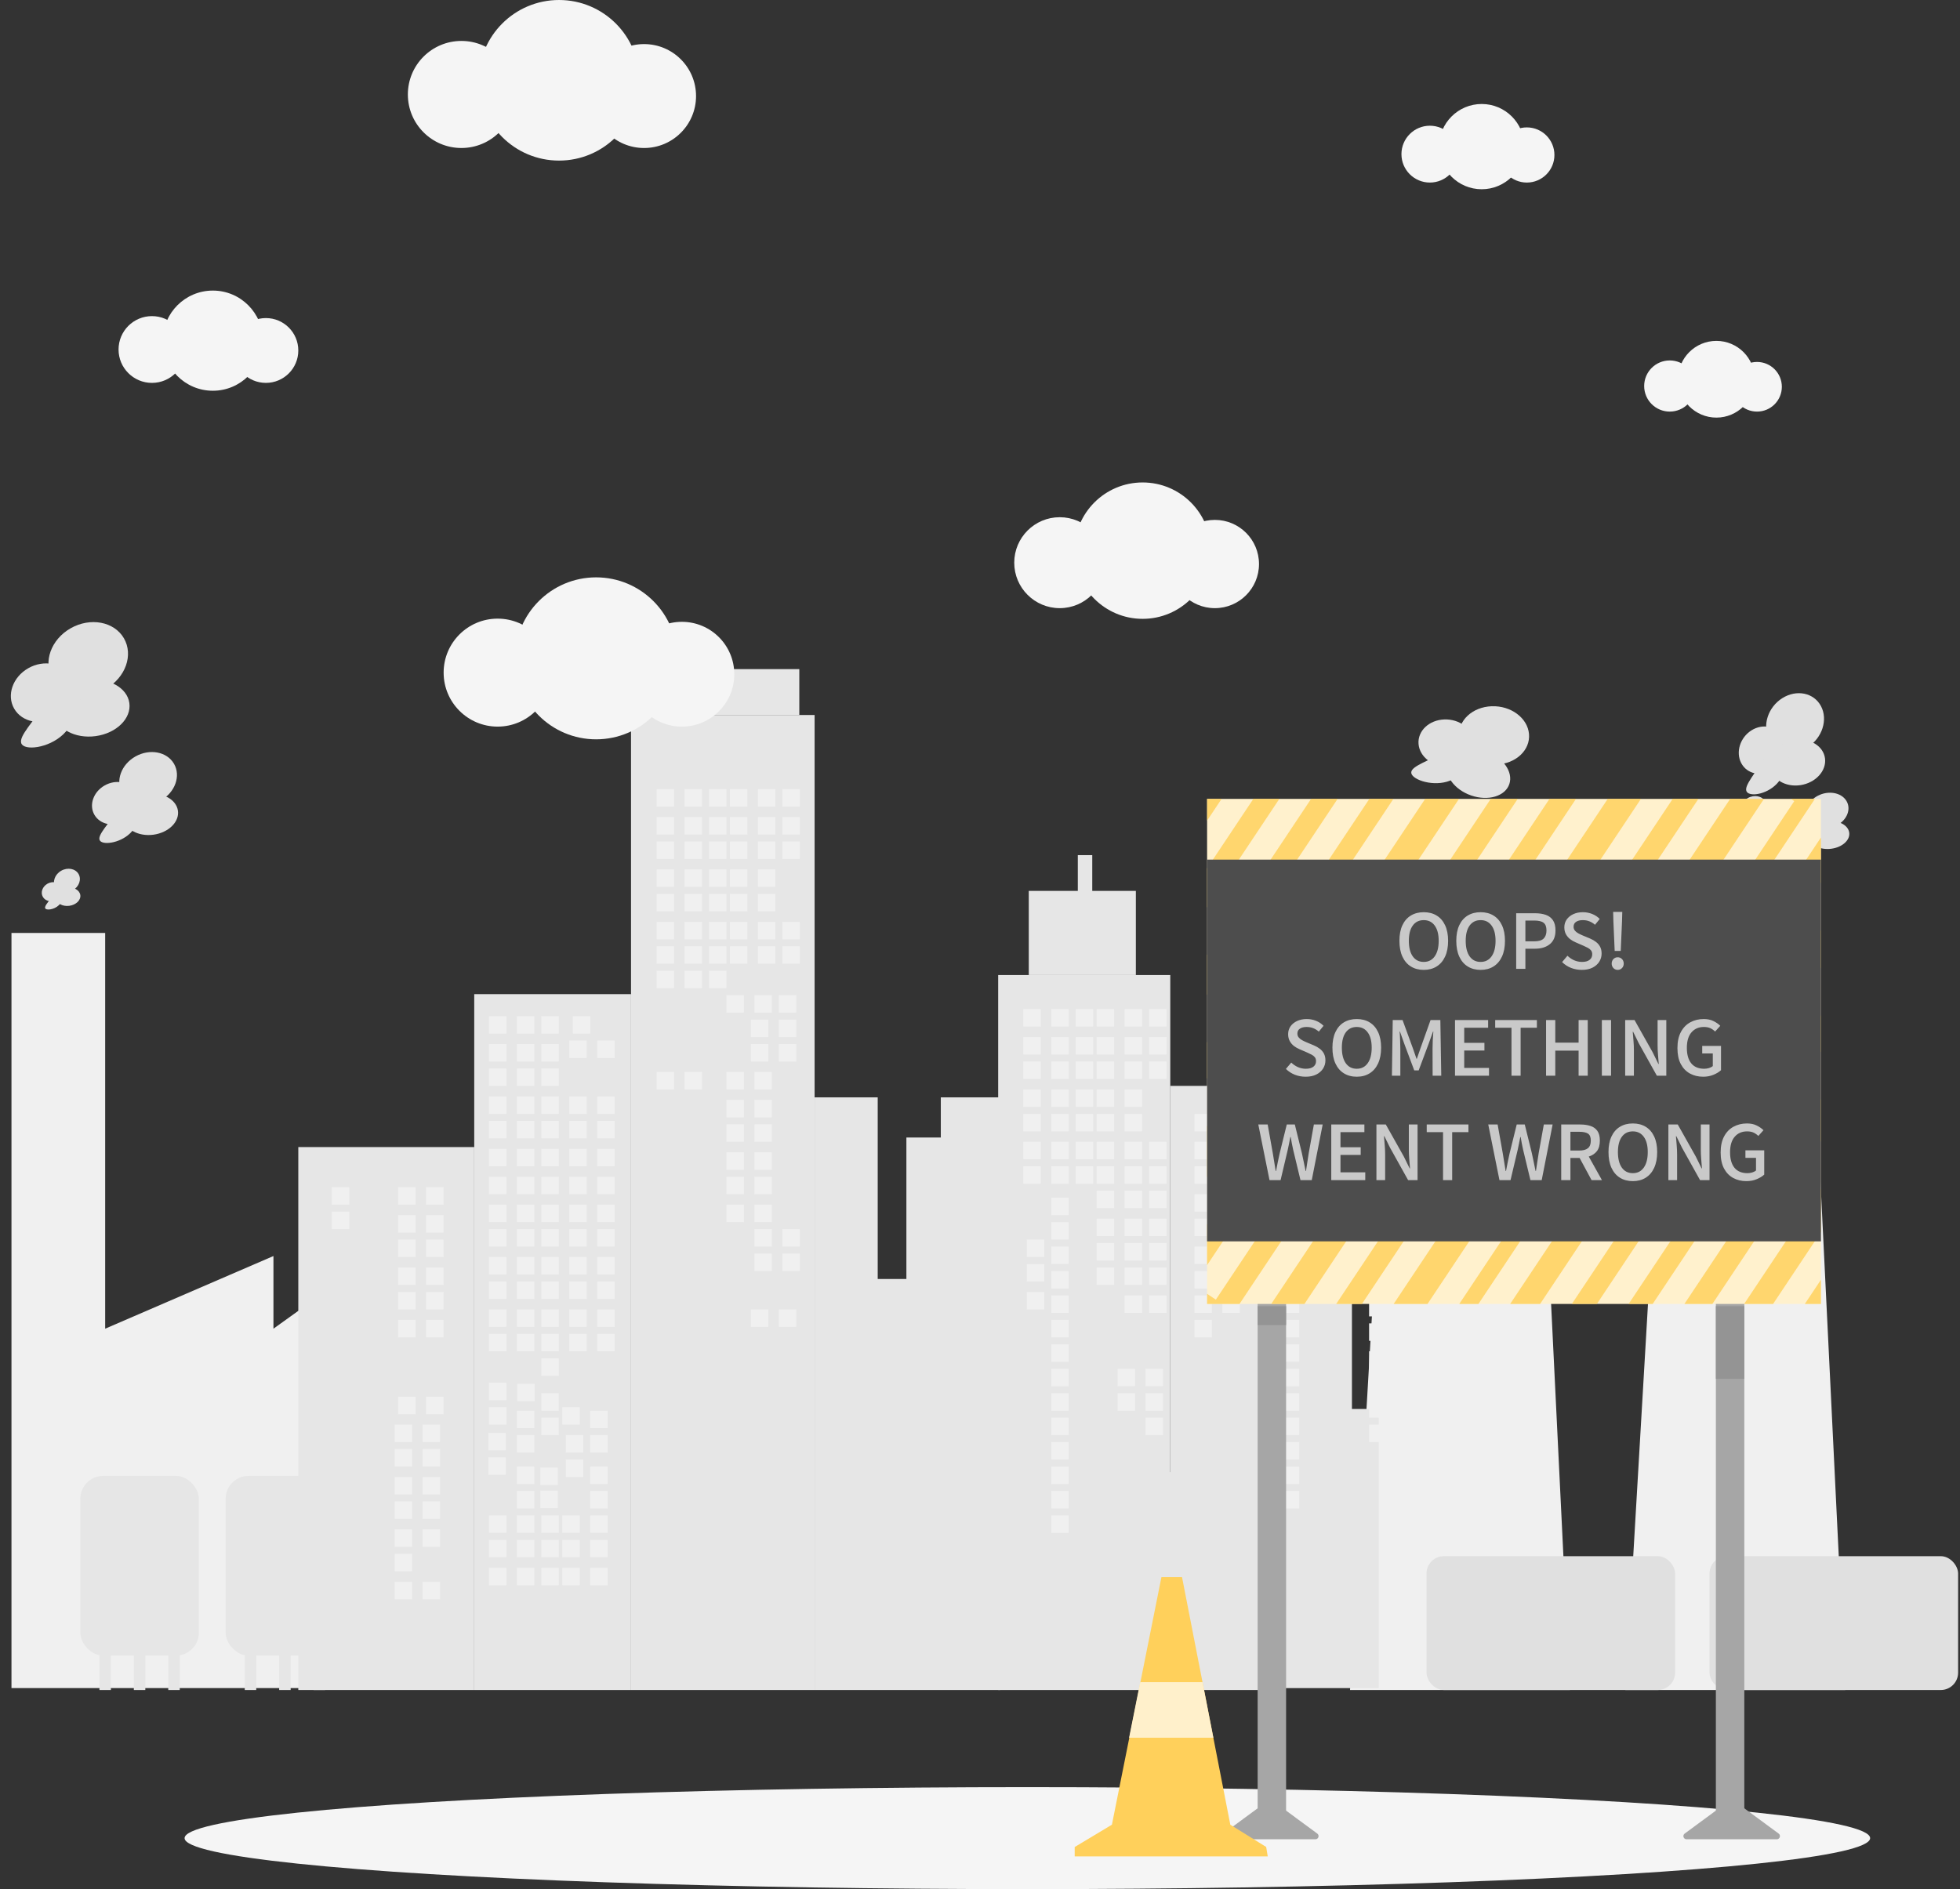 <svg width="807" height="778" viewBox="0 0 807 778" fill="none" xmlns="http://www.w3.org/2000/svg">
<rect x="0" y="0" width="807" height="778" fill="#333333" stroke="none"/>
<rect x="259.816" y="294.461" width="75.584" height="401.537" fill="#E6E6E6"/>
<path d="M759.771 695.998L744.025 373.193H688.124L669.229 695.998H759.771Z" fill="#F0F0F0"/>
<path d="M646.398 695.998L630.652 373.193H574.751L555.855 695.998H646.398Z" fill="#F0F0F0"/>
<path d="M4.724 384.217V695.211H143.293V525.148L112.588 547.194V517.275L43.303 547.194V384.217H4.724Z" fill="#F0F0F0"/>
<rect x="92.903" y="607.816" width="48.814" height="74.009" rx="9.448" fill="#E6E6E6"/>
<rect x="100.777" y="678.678" width="4.724" height="17.321" fill="#E6E6E6"/>
<rect x="114.948" y="678.678" width="4.724" height="17.321" fill="#E6E6E6"/>
<rect x="129.122" y="678.678" width="4.724" height="17.321" fill="#E6E6E6"/>
<rect x="122.821" y="472.398" width="72.434" height="223.601" fill="#E6E6E6"/>
<rect x="195.257" y="409.412" width="64.561" height="286.587" fill="#E6E6E6"/>
<rect x="267.69" y="275.562" width="61.412" height="18.896" fill="#E6E6E6"/>
<path d="M361.383 451.928H335.401V695.999H411.772V451.928H387.365V468.462H373.193V526.724H361.383V451.928Z" fill="#E6E6E6"/>
<rect x="33.063" y="607.816" width="48.814" height="74.009" rx="9.448" fill="#E6E6E6"/>
<rect x="40.938" y="678.678" width="4.724" height="17.321" fill="#E6E6E6"/>
<rect x="55.108" y="678.678" width="4.724" height="17.321" fill="#E6E6E6"/>
<rect x="69.282" y="678.678" width="4.724" height="17.321" fill="#E6E6E6"/>
<rect x="410.985" y="401.539" width="70.859" height="294.461" fill="#E6E6E6"/>
<rect x="423.582" y="366.896" width="44.09" height="34.642" fill="#E6E6E6"/>
<rect x="443.773" y="352.166" width="5.949" height="19.036" fill="#E6E6E6"/>
<rect x="481.845" y="447.203" width="39.366" height="248.796" fill="#E6E6E6"/>
<path d="M445.627 662.931V695.211H567.663V580.261H556.64V521.212H540.894V398.389H524.36V513.339H508.613V558.216H483.419V606.243H456.65V662.931H445.627Z" fill="#E6E6E6"/>
<rect x="587.346" y="640.883" width="102.353" height="55.113" rx="7.138" fill="#E0E0E0"/>
<rect x="703.871" y="640.883" width="102.353" height="55.113" rx="7.138" fill="#E0E0E0"/>
<rect x="681.827" y="357.447" width="67.71" height="17.321" fill="#D9D9D9"/>
<rect x="568.449" y="357.447" width="67.71" height="17.321" fill="#D9D9D9"/>
<path d="M245.438 304.477C263.857 304.477 278.789 289.545 278.789 271.125C278.789 252.706 263.857 237.773 245.438 237.773C227.018 237.773 212.086 252.706 212.086 271.125C212.086 289.545 227.018 304.477 245.438 304.477Z" fill="#F5F5F5"/>
<path d="M204.894 299.242C217.173 299.242 227.128 289.288 227.128 277.008C227.128 264.728 217.173 254.773 204.894 254.773C192.614 254.773 182.659 264.728 182.659 277.008C182.659 289.288 192.614 299.242 204.894 299.242Z" fill="#F5F5F5"/>
<path d="M280.752 299.247C292.671 299.247 302.333 289.585 302.333 277.666C302.333 265.748 292.671 256.086 280.752 256.086C268.834 256.086 259.172 265.748 259.172 277.666C259.172 289.585 268.834 299.247 280.752 299.247Z" fill="#F5F5F5"/>
<path d="M87.636 160.921C99.027 160.921 108.262 151.686 108.262 140.295C108.262 128.904 99.027 119.67 87.636 119.67C76.245 119.67 67.011 128.904 67.011 140.295C67.011 151.686 76.245 160.921 87.636 160.921Z" fill="#F5F5F5"/>
<path d="M62.563 157.686C70.157 157.686 76.313 151.53 76.313 143.936C76.313 136.342 70.157 130.186 62.563 130.186C54.969 130.186 48.812 136.342 48.812 143.936C48.812 151.53 54.969 157.686 62.563 157.686Z" fill="#F5F5F5"/>
<path d="M109.475 157.684C116.845 157.684 122.821 151.709 122.821 144.338C122.821 136.967 116.845 130.992 109.475 130.992C102.104 130.992 96.129 136.967 96.129 144.338C96.129 151.709 102.104 157.684 109.475 157.684Z" fill="#F5F5F5"/>
<path d="M230.177 66.135C248.44 66.135 263.245 51.331 263.245 33.068C263.245 14.805 248.44 0 230.177 0C211.914 0 197.109 14.805 197.109 33.068C197.109 51.331 211.914 66.135 230.177 66.135Z" fill="#F5F5F5"/>
<path d="M189.976 60.95C202.151 60.95 212.021 51.08 212.021 38.904C212.021 26.729 202.151 16.859 189.976 16.859C177.801 16.859 167.931 26.729 167.931 38.904C167.931 51.08 177.801 60.95 189.976 60.95Z" fill="#F5F5F5"/>
<path d="M265.189 60.952C277.006 60.952 286.586 51.372 286.586 39.555C286.586 27.738 277.006 18.158 265.189 18.158C253.372 18.158 243.792 27.738 243.792 39.555C243.792 51.372 253.372 60.952 265.189 60.952Z" fill="#F5F5F5"/>
<path d="M470.466 254.859C485.977 254.859 498.552 242.285 498.552 226.773C498.552 211.262 485.977 198.688 470.466 198.688C454.954 198.688 442.38 211.262 442.38 226.773C442.38 242.285 454.954 254.859 470.466 254.859Z" fill="#F5F5F5"/>
<path d="M436.322 250.454C446.663 250.454 455.045 242.071 455.045 231.73C455.045 221.389 446.663 213.006 436.322 213.006C425.981 213.006 417.598 221.389 417.598 231.73C417.598 242.071 425.981 250.454 436.322 250.454Z" fill="#F5F5F5"/>
<path d="M500.202 250.456C510.238 250.456 518.375 242.319 518.375 232.283C518.375 222.246 510.238 214.109 500.202 214.109C490.165 214.109 482.028 222.246 482.028 232.283C482.028 242.319 490.165 250.456 500.202 250.456Z" fill="#F5F5F5"/>
<path d="M610.067 77.936C619.762 77.936 627.621 70.076 627.621 60.382C627.621 50.687 619.762 42.828 610.067 42.828C600.373 42.828 592.514 50.687 592.514 60.382C592.514 70.076 600.373 77.936 610.067 77.936Z" fill="#F5F5F5"/>
<path d="M588.726 75.182C595.189 75.182 600.428 69.943 600.428 63.48C600.428 57.017 595.189 51.777 588.726 51.777C582.263 51.777 577.023 57.017 577.023 63.48C577.023 69.943 582.263 75.182 588.726 75.182Z" fill="#F5F5F5"/>
<path d="M628.651 75.183C634.924 75.183 640.009 70.098 640.009 63.825C640.009 57.552 634.924 52.467 628.651 52.467C622.378 52.467 617.293 57.552 617.293 63.825C617.293 70.098 622.378 75.183 628.651 75.183Z" fill="#F5F5F5"/>
<path d="M706.699 171.983C715.424 171.983 722.497 164.91 722.497 156.185C722.497 147.46 715.424 140.387 706.699 140.387C697.974 140.387 690.9 147.46 690.9 156.185C690.9 164.91 697.974 171.983 706.699 171.983Z" fill="#F5F5F5"/>
<path d="M687.494 169.506C693.311 169.506 698.026 164.79 698.026 158.974C698.026 153.157 693.311 148.441 687.494 148.441C681.677 148.441 676.962 153.157 676.962 158.974C676.962 164.79 681.677 169.506 687.494 169.506Z" fill="#F5F5F5"/>
<path d="M723.426 169.507C729.071 169.507 733.648 164.931 733.648 159.285C733.648 153.639 729.071 149.062 723.426 149.062C717.78 149.062 713.203 153.639 713.203 159.285C713.203 164.931 717.78 169.507 723.426 169.507Z" fill="#F5F5F5"/>
<ellipse rx="16.894" ry="14.423" transform="matrix(0.869 -0.495 0.503 0.864 36.331 271.208)" fill="#E0E0E0"/>
<ellipse rx="13.393" ry="11.658" transform="matrix(0.869 -0.495 0.503 0.864 17.499 285.264)" fill="#E0E0E0"/>
<ellipse rx="15.629" ry="11.63" transform="matrix(0.991 -0.135 0.138 0.99 37.772 291.642)" fill="#E0E0E0"/>
<path d="M31.366 283.436C34.48 285.566 33.025 292.991 28.116 300.022C23.208 307.052 12.658 309.193 9.544 307.064C6.431 304.934 11.933 299.34 16.841 292.309C21.75 285.279 28.253 281.306 31.366 283.436Z" fill="#E0E0E0"/>
<ellipse rx="12.636" ry="11.354" transform="matrix(0.845 -0.534 0.465 0.885 739.1 297.581)" fill="#E0E0E0"/>
<ellipse rx="10.017" ry="9.178" transform="matrix(0.845 -0.534 0.465 0.885 725.391 308.916)" fill="#E0E0E0"/>
<ellipse rx="11.4" ry="9.362" transform="matrix(0.989 -0.15 0.125 0.992 740.148 314.058)" fill="#E0E0E0"/>
<path d="M735.485 307.443C737.751 309.16 736.692 315.148 733.119 320.817C729.546 326.486 721.866 328.212 719.6 326.495C717.334 324.778 721.339 320.267 724.912 314.598C728.485 308.929 733.218 305.725 735.485 307.443Z" fill="#E0E0E0"/>
<ellipse rx="12.25" ry="10.458" transform="matrix(0.869 -0.495 0.503 0.864 60.986 320.594)" fill="#E0E0E0"/>
<ellipse rx="9.712" ry="8.453" transform="matrix(0.869 -0.495 0.503 0.864 47.328 330.785)" fill="#E0E0E0"/>
<ellipse rx="11.333" ry="8.433" transform="matrix(0.991 -0.135 0.138 0.99 62.029 335.405)" fill="#E0E0E0"/>
<path d="M57.384 329.46C59.642 331.004 58.586 336.389 55.027 341.486C51.468 346.584 43.818 348.137 41.561 346.592C39.303 345.048 43.293 340.992 46.852 335.894C50.411 330.796 55.126 327.915 57.384 329.46Z" fill="#E0E0E0"/>
<ellipse rx="8.865" ry="7.252" transform="matrix(0.886 -0.464 0.535 0.845 752.324 333.848)" fill="#E0E0E0"/>
<ellipse rx="7.028" ry="5.862" transform="matrix(0.886 -0.464 0.535 0.845 742.245 340.751)" fill="#E0E0E0"/>
<ellipse rx="8.352" ry="5.725" transform="matrix(0.992 -0.125 0.15 0.989 753.095 343.884)" fill="#E0E0E0"/>
<path d="M749.666 339.853C751.332 340.899 750.553 344.548 747.926 348.003C745.3 351.457 739.654 352.51 737.988 351.463C736.322 350.417 739.266 347.668 741.893 344.213C744.519 340.758 747.999 338.806 749.666 339.853Z" fill="#E0E0E0"/>
<ellipse rx="14.402" ry="12.032" transform="matrix(0.999 -0.037 0.083 0.997 615.16 302.849)" fill="#E0E0E0"/>
<ellipse rx="11.417" ry="9.725" transform="matrix(0.999 -0.037 0.083 0.997 595.469 305.985)" fill="#E0E0E0"/>
<ellipse rx="13.451" ry="9.601" transform="matrix(0.945 0.326 -0.313 0.95 608.744 318.485)" fill="#E0E0E0"/>
<path d="M606.833 309.965C608.449 312.734 604.593 317.655 598.222 320.957C591.851 324.259 582.931 321.783 581.316 319.014C579.7 316.245 586.001 314.232 592.372 310.93C598.743 307.628 605.218 307.196 606.833 309.965Z" fill="#E0E0E0"/>
<ellipse rx="5.495" ry="4.691" transform="matrix(0.869 -0.495 0.503 0.864 27.563 362.65)" fill="#E0E0E0"/>
<ellipse rx="4.356" ry="3.792" transform="matrix(0.869 -0.495 0.503 0.864 21.438 367.222)" fill="#E0E0E0"/>
<ellipse rx="5.084" ry="3.783" transform="matrix(0.991 -0.135 0.138 0.99 28.03 369.294)" fill="#E0E0E0"/>
<path d="M25.948 366.628C26.961 367.32 26.488 369.736 24.891 372.023C23.294 374.309 19.863 375.006 18.85 374.313C17.837 373.62 19.627 371.801 21.224 369.514C22.82 367.227 24.935 365.935 25.948 366.628Z" fill="#E0E0E0"/>
<ellipse rx="5.495" ry="4.691" transform="matrix(0.869 -0.495 0.503 0.864 721.986 332.73)" fill="#E0E0E0"/>
<ellipse rx="4.356" ry="3.792" transform="matrix(0.869 -0.495 0.503 0.864 715.861 337.303)" fill="#E0E0E0"/>
<ellipse rx="5.084" ry="3.783" transform="matrix(0.991 -0.135 0.138 0.99 722.453 339.375)" fill="#E0E0E0"/>
<path d="M720.371 336.708C721.384 337.4 720.91 339.816 719.314 342.103C717.717 344.389 714.286 345.086 713.273 344.393C712.26 343.7 714.05 341.881 715.647 339.594C717.243 337.307 719.358 336.015 720.371 336.708Z" fill="#E0E0E0"/>
<ellipse rx="6.46" ry="5.397" transform="matrix(0.878 -0.479 0.519 0.855 610.639 335.574)" fill="#E0E0E0"/>
<ellipse rx="5.122" ry="4.362" transform="matrix(0.878 -0.479 0.519 0.855 603.362 340.775)" fill="#E0E0E0"/>
<ellipse rx="6.034" ry="4.307" transform="matrix(0.992 -0.13 0.144 0.99 611.193 343.131)" fill="#E0E0E0"/>
<path d="M608.72 340.098C609.923 340.886 609.361 343.633 607.464 346.234C605.568 348.835 601.492 349.628 600.289 348.84C599.086 348.052 601.212 345.982 603.108 343.381C605.005 340.78 607.517 339.31 608.72 340.098Z" fill="#E0E0E0"/>
<rect x="222.48" y="604.389" width="7.19" height="7.19" fill="#F0F0F0"/>
<rect x="212.824" y="580.957" width="7.19" height="7.19" fill="#F0F0F0"/>
<rect x="243.023" y="580.957" width="7.19" height="7.19" fill="#F0F0F0"/>
<rect x="201.065" y="590.111" width="7.19" height="7.19" fill="#F0F0F0"/>
<rect x="232.957" y="591.023" width="7.19" height="7.19" fill="#F0F0F0"/>
<rect x="201.321" y="569.453" width="7.19" height="7.19" fill="#F0F0F0"/>
<rect x="212.963" y="569.885" width="7.19" height="7.19" fill="#F0F0F0"/>
<rect x="212.824" y="603.965" width="7.19" height="7.19" fill="#F0F0F0"/>
<rect x="243.023" y="603.965" width="7.19" height="7.19" fill="#F0F0F0"/>
<rect x="222.891" y="573.766" width="7.19" height="7.19" fill="#F0F0F0"/>
<rect x="222.48" y="613.906" width="7.19" height="7.19" fill="#F0F0F0"/>
<rect x="212.824" y="591.023" width="7.19" height="7.19" fill="#F0F0F0"/>
<rect x="243.023" y="591.023" width="7.19" height="7.19" fill="#F0F0F0"/>
<rect x="201.065" y="600.178" width="7.19" height="7.19" fill="#F0F0F0"/>
<rect x="232.957" y="601.09" width="7.19" height="7.19" fill="#F0F0F0"/>
<rect x="201.321" y="579.52" width="7.19" height="7.19" fill="#F0F0F0"/>
<rect x="231.52" y="579.52" width="7.19" height="7.19" fill="#F0F0F0"/>
<rect x="212.824" y="614.031" width="7.19" height="7.19" fill="#F0F0F0"/>
<rect x="243.023" y="614.031" width="7.19" height="7.19" fill="#F0F0F0"/>
<rect x="222.891" y="583.832" width="7.19" height="7.19" fill="#F0F0F0"/>
<rect x="491.8" y="458.725" width="7.19" height="7.19" fill="#F0F0F0"/>
<rect x="503.303" y="458.725" width="7.19" height="7.19" fill="#F0F0F0"/>
<rect x="563.699" y="501.865" width="7.19" height="7.19" fill="#F0F0F0"/>
<rect x="575.202" y="501.865" width="7.19" height="7.19" fill="#F0F0F0"/>
<rect x="491.8" y="523.436" width="7.19" height="7.19" fill="#F0F0F0"/>
<rect x="503.303" y="523.436" width="7.19" height="7.19" fill="#F0F0F0"/>
<rect x="563.699" y="566.574" width="7.19" height="7.19" fill="#F0F0F0"/>
<rect x="575.202" y="566.574" width="7.19" height="7.19" fill="#F0F0F0"/>
<rect x="460.163" y="573.766" width="7.19" height="7.19" fill="#F0F0F0"/>
<rect x="471.666" y="573.766" width="7.19" height="7.19" fill="#F0F0F0"/>
<rect x="201.32" y="418.461" width="7.19" height="7.19" fill="#F0F0F0"/>
<rect x="212.823" y="418.461" width="7.19" height="7.19" fill="#F0F0F0"/>
<rect x="222.89" y="418.461" width="7.19" height="7.19" fill="#F0F0F0"/>
<rect x="235.834" y="418.461" width="7.19" height="7.19" fill="#F0F0F0"/>
<rect x="201.32" y="484.611" width="7.19" height="7.19" fill="#F0F0F0"/>
<rect x="212.823" y="484.611" width="7.19" height="7.19" fill="#F0F0F0"/>
<rect x="222.89" y="484.611" width="7.19" height="7.19" fill="#F0F0F0"/>
<rect x="234.396" y="484.611" width="7.19" height="7.19" fill="#F0F0F0"/>
<rect x="245.898" y="484.611" width="7.19" height="7.19" fill="#F0F0F0"/>
<rect x="421.337" y="415.586" width="7.19" height="7.19" fill="#F0F0F0"/>
<rect x="432.84" y="415.586" width="7.19" height="7.19" fill="#F0F0F0"/>
<rect x="442.906" y="415.586" width="7.19" height="7.19" fill="#F0F0F0"/>
<rect x="270.346" y="324.992" width="7.19" height="7.19" fill="#F0F0F0"/>
<rect x="281.849" y="324.992" width="7.19" height="7.19" fill="#F0F0F0"/>
<rect x="291.915" y="324.992" width="7.19" height="7.19" fill="#F0F0F0"/>
<rect x="451.534" y="415.586" width="7.19" height="7.19" fill="#F0F0F0"/>
<rect x="463.037" y="415.586" width="7.19" height="7.19" fill="#F0F0F0"/>
<rect x="473.104" y="415.586" width="7.19" height="7.19" fill="#F0F0F0"/>
<rect x="300.543" y="324.992" width="7.19" height="7.19" fill="#F0F0F0"/>
<rect x="312.046" y="324.992" width="7.19" height="7.19" fill="#F0F0F0"/>
<rect x="322.112" y="324.992" width="7.19" height="7.19" fill="#F0F0F0"/>
<rect x="299.104" y="441.467" width="7.19" height="7.19" fill="#F0F0F0"/>
<rect x="310.607" y="441.467" width="7.19" height="7.19" fill="#F0F0F0"/>
<rect x="310.609" y="506.178" width="7.19" height="7.19" fill="#F0F0F0"/>
<rect x="322.112" y="506.178" width="7.19" height="7.19" fill="#F0F0F0"/>
<rect x="310.609" y="516.244" width="7.19" height="7.19" fill="#F0F0F0"/>
<rect x="322.112" y="516.244" width="7.19" height="7.19" fill="#F0F0F0"/>
<rect x="309.172" y="539.254" width="7.19" height="7.19" fill="#F0F0F0"/>
<rect x="320.675" y="539.254" width="7.19" height="7.19" fill="#F0F0F0"/>
<rect x="201.32" y="429.967" width="7.19" height="7.19" fill="#F0F0F0"/>
<rect x="212.823" y="429.967" width="7.19" height="7.19" fill="#F0F0F0"/>
<rect x="222.89" y="429.967" width="7.19" height="7.19" fill="#F0F0F0"/>
<rect x="234.396" y="428.527" width="7.19" height="7.19" fill="#F0F0F0"/>
<rect x="245.898" y="428.527" width="7.19" height="7.19" fill="#F0F0F0"/>
<rect x="491.8" y="470.229" width="7.19" height="7.19" fill="#F0F0F0"/>
<rect x="503.303" y="470.229" width="7.19" height="7.19" fill="#F0F0F0"/>
<rect x="563.699" y="513.369" width="7.19" height="7.19" fill="#F0F0F0"/>
<rect x="575.202" y="513.369" width="7.19" height="7.19" fill="#F0F0F0"/>
<rect x="491.8" y="533.502" width="7.19" height="7.19" fill="#F0F0F0"/>
<rect x="503.303" y="533.502" width="7.19" height="7.19" fill="#F0F0F0"/>
<rect x="563.699" y="576.641" width="7.19" height="7.19" fill="#F0F0F0"/>
<rect x="575.202" y="576.641" width="7.19" height="7.19" fill="#F0F0F0"/>
<rect x="471.667" y="583.832" width="7.19" height="7.19" fill="#F0F0F0"/>
<rect x="421.337" y="427.09" width="7.19" height="7.19" fill="#F0F0F0"/>
<rect x="432.84" y="427.09" width="7.19" height="7.19" fill="#F0F0F0"/>
<rect x="442.906" y="427.09" width="7.19" height="7.19" fill="#F0F0F0"/>
<rect x="270.346" y="336.494" width="7.19" height="7.19" fill="#F0F0F0"/>
<rect x="281.849" y="336.494" width="7.19" height="7.19" fill="#F0F0F0"/>
<rect x="291.915" y="336.494" width="7.19" height="7.19" fill="#F0F0F0"/>
<rect x="451.534" y="427.09" width="7.19" height="7.19" fill="#F0F0F0"/>
<rect x="463.037" y="427.09" width="7.19" height="7.19" fill="#F0F0F0"/>
<rect x="473.104" y="427.09" width="7.19" height="7.19" fill="#F0F0F0"/>
<rect x="300.543" y="336.494" width="7.19" height="7.19" fill="#F0F0F0"/>
<rect x="312.046" y="336.494" width="7.19" height="7.19" fill="#F0F0F0"/>
<rect x="322.112" y="336.494" width="7.19" height="7.19" fill="#F0F0F0"/>
<rect x="201.32" y="496.111" width="7.19" height="7.19" fill="#F0F0F0"/>
<rect x="212.823" y="496.111" width="7.19" height="7.19" fill="#F0F0F0"/>
<rect x="222.89" y="496.111" width="7.19" height="7.19" fill="#F0F0F0"/>
<rect x="234.396" y="496.111" width="7.19" height="7.19" fill="#F0F0F0"/>
<rect x="245.898" y="496.111" width="7.19" height="7.19" fill="#F0F0F0"/>
<rect x="201.32" y="440.033" width="7.19" height="7.19" fill="#F0F0F0"/>
<rect x="212.823" y="440.033" width="7.19" height="7.19" fill="#F0F0F0"/>
<rect x="222.89" y="440.033" width="7.19" height="7.19" fill="#F0F0F0"/>
<rect x="299.104" y="452.977" width="7.19" height="7.19" fill="#F0F0F0"/>
<rect x="310.607" y="452.977" width="7.19" height="7.19" fill="#F0F0F0"/>
<rect x="491.8" y="480.299" width="7.19" height="7.19" fill="#F0F0F0"/>
<rect x="503.303" y="480.299" width="7.19" height="7.19" fill="#F0F0F0"/>
<rect x="563.699" y="523.436" width="7.19" height="7.19" fill="#F0F0F0"/>
<rect x="575.202" y="523.436" width="7.19" height="7.19" fill="#F0F0F0"/>
<rect x="491.8" y="543.568" width="7.19" height="7.19" fill="#F0F0F0"/>
<rect x="563.699" y="586.707" width="7.19" height="7.19" fill="#F0F0F0"/>
<rect x="421.337" y="437.156" width="7.19" height="7.19" fill="#F0F0F0"/>
<rect x="432.84" y="437.156" width="7.19" height="7.19" fill="#F0F0F0"/>
<rect x="442.906" y="437.156" width="7.19" height="7.19" fill="#F0F0F0"/>
<rect x="270.346" y="346.561" width="7.19" height="7.19" fill="#F0F0F0"/>
<rect x="281.849" y="346.561" width="7.19" height="7.19" fill="#F0F0F0"/>
<rect x="291.915" y="346.561" width="7.19" height="7.19" fill="#F0F0F0"/>
<rect x="451.534" y="437.156" width="7.19" height="7.19" fill="#F0F0F0"/>
<rect x="463.037" y="437.156" width="7.19" height="7.19" fill="#F0F0F0"/>
<rect x="473.104" y="437.156" width="7.19" height="7.19" fill="#F0F0F0"/>
<rect x="300.543" y="346.561" width="7.19" height="7.19" fill="#F0F0F0"/>
<rect x="312.047" y="346.561" width="7.19" height="7.19" fill="#F0F0F0"/>
<rect x="322.113" y="346.561" width="7.19" height="7.19" fill="#F0F0F0"/>
<rect x="201.32" y="451.533" width="7.19" height="7.19" fill="#F0F0F0"/>
<rect x="212.823" y="451.533" width="7.19" height="7.19" fill="#F0F0F0"/>
<rect x="222.89" y="451.533" width="7.19" height="7.19" fill="#F0F0F0"/>
<rect x="234.396" y="451.533" width="7.19" height="7.19" fill="#F0F0F0"/>
<rect x="245.898" y="451.533" width="7.19" height="7.19" fill="#F0F0F0"/>
<rect x="201.32" y="506.178" width="7.19" height="7.19" fill="#F0F0F0"/>
<rect x="212.823" y="506.178" width="7.19" height="7.19" fill="#F0F0F0"/>
<rect x="222.89" y="506.178" width="7.19" height="7.19" fill="#F0F0F0"/>
<rect x="234.396" y="506.178" width="7.19" height="7.19" fill="#F0F0F0"/>
<rect x="245.898" y="506.178" width="7.19" height="7.19" fill="#F0F0F0"/>
<rect x="299.104" y="463.043" width="7.19" height="7.19" fill="#F0F0F0"/>
<rect x="310.607" y="463.043" width="7.19" height="7.19" fill="#F0F0F0"/>
<rect x="491.8" y="491.799" width="7.19" height="7.19" fill="#F0F0F0"/>
<rect x="503.303" y="491.799" width="7.19" height="7.19" fill="#F0F0F0"/>
<rect x="563.699" y="534.941" width="7.19" height="7.19" fill="#F0F0F0"/>
<rect x="575.202" y="534.941" width="7.19" height="7.19" fill="#F0F0F0"/>
<rect x="421.337" y="448.658" width="7.19" height="7.19" fill="#F0F0F0"/>
<rect x="432.84" y="448.658" width="7.19" height="7.19" fill="#F0F0F0"/>
<rect x="442.906" y="448.658" width="7.19" height="7.19" fill="#F0F0F0"/>
<rect x="270.346" y="358.066" width="7.19" height="7.19" fill="#F0F0F0"/>
<rect x="281.849" y="358.066" width="7.19" height="7.19" fill="#F0F0F0"/>
<rect x="291.915" y="358.066" width="7.19" height="7.19" fill="#F0F0F0"/>
<rect x="451.534" y="448.658" width="7.19" height="7.19" fill="#F0F0F0"/>
<rect x="463.038" y="448.658" width="7.19" height="7.19" fill="#F0F0F0"/>
<rect x="300.543" y="358.066" width="7.19" height="7.19" fill="#F0F0F0"/>
<rect x="312.046" y="358.066" width="7.19" height="7.19" fill="#F0F0F0"/>
<rect x="201.32" y="461.602" width="7.19" height="7.19" fill="#F0F0F0"/>
<rect x="212.823" y="461.602" width="7.19" height="7.19" fill="#F0F0F0"/>
<rect x="222.89" y="461.602" width="7.19" height="7.19" fill="#F0F0F0"/>
<rect x="234.396" y="461.602" width="7.19" height="7.19" fill="#F0F0F0"/>
<rect x="245.898" y="461.602" width="7.19" height="7.19" fill="#F0F0F0"/>
<rect x="201.32" y="517.686" width="7.19" height="7.19" fill="#F0F0F0"/>
<rect x="212.823" y="517.686" width="7.19" height="7.19" fill="#F0F0F0"/>
<rect x="222.89" y="517.686" width="7.19" height="7.19" fill="#F0F0F0"/>
<rect x="234.396" y="517.686" width="7.19" height="7.19" fill="#F0F0F0"/>
<rect x="245.898" y="517.686" width="7.19" height="7.19" fill="#F0F0F0"/>
<rect x="201.32" y="624.096" width="7.19" height="7.19" fill="#F0F0F0"/>
<rect x="212.823" y="624.096" width="7.19" height="7.19" fill="#F0F0F0"/>
<rect x="222.89" y="624.096" width="7.19" height="7.19" fill="#F0F0F0"/>
<rect x="231.52" y="624.096" width="7.19" height="7.19" fill="#F0F0F0"/>
<rect x="243.022" y="624.096" width="7.19" height="7.19" fill="#F0F0F0"/>
<rect x="299.104" y="474.545" width="7.19" height="7.19" fill="#F0F0F0"/>
<rect x="310.607" y="474.545" width="7.19" height="7.19" fill="#F0F0F0"/>
<rect x="491.8" y="501.865" width="7.19" height="7.19" fill="#F0F0F0"/>
<rect x="503.303" y="501.865" width="7.19" height="7.19" fill="#F0F0F0"/>
<rect x="563.699" y="545.008" width="7.19" height="7.19" fill="#F0F0F0"/>
<rect x="575.202" y="545.008" width="7.19" height="7.19" fill="#F0F0F0"/>
<rect x="201.32" y="473.105" width="7.19" height="7.19" fill="#F0F0F0"/>
<rect x="212.823" y="473.105" width="7.19" height="7.19" fill="#F0F0F0"/>
<rect x="222.89" y="473.105" width="7.19" height="7.19" fill="#F0F0F0"/>
<rect x="234.396" y="473.105" width="7.19" height="7.19" fill="#F0F0F0"/>
<rect x="245.898" y="473.105" width="7.19" height="7.19" fill="#F0F0F0"/>
<rect x="421.337" y="458.725" width="7.19" height="7.19" fill="#F0F0F0"/>
<rect x="432.84" y="458.725" width="7.19" height="7.19" fill="#F0F0F0"/>
<rect x="442.906" y="458.725" width="7.19" height="7.19" fill="#F0F0F0"/>
<rect x="270.346" y="368.131" width="7.19" height="7.19" fill="#F0F0F0"/>
<rect x="281.849" y="368.131" width="7.19" height="7.19" fill="#F0F0F0"/>
<rect x="291.915" y="368.131" width="7.19" height="7.19" fill="#F0F0F0"/>
<rect x="451.534" y="458.725" width="7.19" height="7.19" fill="#F0F0F0"/>
<rect x="463.037" y="458.725" width="7.19" height="7.19" fill="#F0F0F0"/>
<rect x="300.543" y="368.131" width="7.19" height="7.19" fill="#F0F0F0"/>
<rect x="312.046" y="368.131" width="7.19" height="7.19" fill="#F0F0F0"/>
<rect x="201.32" y="527.752" width="7.19" height="7.19" fill="#F0F0F0"/>
<rect x="212.823" y="527.752" width="7.19" height="7.19" fill="#F0F0F0"/>
<rect x="222.89" y="527.752" width="7.19" height="7.19" fill="#F0F0F0"/>
<rect x="234.396" y="527.752" width="7.19" height="7.19" fill="#F0F0F0"/>
<rect x="245.898" y="527.752" width="7.19" height="7.19" fill="#F0F0F0"/>
<rect x="201.32" y="634.162" width="7.19" height="7.19" fill="#F0F0F0"/>
<rect x="212.823" y="634.162" width="7.19" height="7.19" fill="#F0F0F0"/>
<rect x="222.89" y="634.162" width="7.19" height="7.19" fill="#F0F0F0"/>
<rect x="231.52" y="634.162" width="7.19" height="7.19" fill="#F0F0F0"/>
<rect x="243.022" y="634.162" width="7.19" height="7.19" fill="#F0F0F0"/>
<rect x="299.104" y="484.611" width="7.19" height="7.19" fill="#F0F0F0"/>
<rect x="310.607" y="484.611" width="7.19" height="7.19" fill="#F0F0F0"/>
<rect x="527.749" y="483.172" width="7.19" height="7.19" fill="#F0F0F0"/>
<rect x="527.749" y="543.568" width="7.19" height="7.19" fill="#F0F0F0"/>
<rect x="527.749" y="603.967" width="7.19" height="7.19" fill="#F0F0F0"/>
<rect x="527.749" y="493.238" width="7.19" height="7.19" fill="#F0F0F0"/>
<rect x="527.749" y="553.635" width="7.19" height="7.19" fill="#F0F0F0"/>
<rect x="527.749" y="614.031" width="7.19" height="7.19" fill="#F0F0F0"/>
<rect x="527.749" y="503.305" width="7.19" height="7.19" fill="#F0F0F0"/>
<rect x="527.749" y="563.701" width="7.19" height="7.19" fill="#F0F0F0"/>
<rect x="527.749" y="513.371" width="7.19" height="7.19" fill="#F0F0F0"/>
<rect x="527.749" y="573.768" width="7.19" height="7.19" fill="#F0F0F0"/>
<rect x="527.749" y="523.436" width="7.19" height="7.19" fill="#F0F0F0"/>
<rect x="527.749" y="583.834" width="7.19" height="7.19" fill="#F0F0F0"/>
<rect x="527.749" y="533.502" width="7.19" height="7.19" fill="#F0F0F0"/>
<rect x="527.749" y="593.9" width="7.19" height="7.19" fill="#F0F0F0"/>
<rect x="432.842" y="493.238" width="7.19" height="7.19" fill="#F0F0F0"/>
<rect x="432.842" y="553.639" width="7.19" height="7.19" fill="#F0F0F0"/>
<rect x="432.842" y="614.033" width="7.19" height="7.19" fill="#F0F0F0"/>
<rect x="432.842" y="503.305" width="7.19" height="7.19" fill="#F0F0F0"/>
<rect x="432.842" y="563.701" width="7.19" height="7.19" fill="#F0F0F0"/>
<rect x="432.842" y="624.098" width="7.19" height="7.19" fill="#F0F0F0"/>
<rect x="432.842" y="513.371" width="7.19" height="7.19" fill="#F0F0F0"/>
<rect x="432.842" y="573.768" width="7.19" height="7.19" fill="#F0F0F0"/>
<rect x="432.842" y="523.438" width="7.19" height="7.19" fill="#F0F0F0"/>
<rect x="432.842" y="583.834" width="7.19" height="7.19" fill="#F0F0F0"/>
<rect x="432.842" y="533.502" width="7.19" height="7.19" fill="#F0F0F0"/>
<rect x="432.842" y="593.9" width="7.19" height="7.19" fill="#F0F0F0"/>
<rect x="432.842" y="543.568" width="7.19" height="7.19" fill="#F0F0F0"/>
<rect x="432.842" y="603.967" width="7.19" height="7.19" fill="#F0F0F0"/>
<rect x="491.8" y="513.369" width="7.19" height="7.19" fill="#F0F0F0"/>
<rect x="503.303" y="513.369" width="7.19" height="7.19" fill="#F0F0F0"/>
<rect x="563.699" y="556.508" width="7.19" height="7.19" fill="#F0F0F0"/>
<rect x="575.202" y="556.508" width="7.19" height="7.19" fill="#F0F0F0"/>
<rect x="460.163" y="563.703" width="7.19" height="7.19" fill="#F0F0F0"/>
<rect x="471.666" y="563.703" width="7.19" height="7.19" fill="#F0F0F0"/>
<rect x="421.337" y="470.229" width="7.19" height="7.19" fill="#F0F0F0"/>
<rect x="432.84" y="470.229" width="7.19" height="7.19" fill="#F0F0F0"/>
<rect x="442.906" y="470.229" width="7.19" height="7.19" fill="#F0F0F0"/>
<rect x="270.346" y="379.637" width="7.19" height="7.19" fill="#F0F0F0"/>
<rect x="281.849" y="379.637" width="7.19" height="7.19" fill="#F0F0F0"/>
<rect x="291.915" y="379.637" width="7.19" height="7.19" fill="#F0F0F0"/>
<rect x="421.337" y="480.299" width="7.19" height="7.19" fill="#F0F0F0"/>
<rect x="432.84" y="480.299" width="7.19" height="7.19" fill="#F0F0F0"/>
<rect x="442.906" y="480.299" width="7.19" height="7.19" fill="#F0F0F0"/>
<rect x="270.346" y="389.701" width="7.19" height="7.19" fill="#F0F0F0"/>
<rect x="281.849" y="389.701" width="7.19" height="7.19" fill="#F0F0F0"/>
<rect x="291.915" y="389.701" width="7.19" height="7.19" fill="#F0F0F0"/>
<rect x="270.346" y="399.766" width="7.19" height="7.19" fill="#F0F0F0"/>
<rect x="281.849" y="399.766" width="7.19" height="7.19" fill="#F0F0F0"/>
<rect x="291.915" y="399.766" width="7.19" height="7.19" fill="#F0F0F0"/>
<rect x="299.104" y="409.832" width="7.19" height="7.19" fill="#F0F0F0"/>
<rect x="310.607" y="409.832" width="7.19" height="7.19" fill="#F0F0F0"/>
<rect x="320.674" y="409.832" width="7.19" height="7.19" fill="#F0F0F0"/>
<rect x="270.346" y="441.467" width="7.19" height="7.19" fill="#F0F0F0"/>
<rect x="281.849" y="441.467" width="7.19" height="7.19" fill="#F0F0F0"/>
<rect x="309.172" y="419.898" width="7.19" height="7.19" fill="#F0F0F0"/>
<rect x="320.675" y="419.898" width="7.19" height="7.19" fill="#F0F0F0"/>
<rect x="309.172" y="429.967" width="7.19" height="7.19" fill="#F0F0F0"/>
<rect x="320.675" y="429.967" width="7.19" height="7.19" fill="#F0F0F0"/>
<rect x="451.534" y="470.229" width="7.19" height="7.19" fill="#F0F0F0"/>
<rect x="463.037" y="470.229" width="7.19" height="7.19" fill="#F0F0F0"/>
<rect x="473.104" y="470.229" width="7.19" height="7.19" fill="#F0F0F0"/>
<rect x="300.543" y="379.637" width="7.19" height="7.19" fill="#F0F0F0"/>
<rect x="312.046" y="379.637" width="7.19" height="7.19" fill="#F0F0F0"/>
<rect x="322.112" y="379.637" width="7.19" height="7.19" fill="#F0F0F0"/>
<rect x="451.534" y="480.299" width="7.19" height="7.19" fill="#F0F0F0"/>
<rect x="463.037" y="480.299" width="7.19" height="7.19" fill="#F0F0F0"/>
<rect x="473.104" y="480.299" width="7.19" height="7.19" fill="#F0F0F0"/>
<rect x="451.534" y="490.365" width="7.19" height="7.19" fill="#F0F0F0"/>
<rect x="463.037" y="490.365" width="7.19" height="7.19" fill="#F0F0F0"/>
<rect x="473.104" y="490.365" width="7.19" height="7.19" fill="#F0F0F0"/>
<rect x="451.534" y="501.865" width="7.19" height="7.19" fill="#F0F0F0"/>
<rect x="463.038" y="501.865" width="7.19" height="7.19" fill="#F0F0F0"/>
<rect x="473.104" y="501.865" width="7.19" height="7.19" fill="#F0F0F0"/>
<rect x="451.534" y="511.932" width="7.19" height="7.19" fill="#F0F0F0"/>
<rect x="463.038" y="511.932" width="7.19" height="7.19" fill="#F0F0F0"/>
<rect x="473.104" y="511.932" width="7.19" height="7.19" fill="#F0F0F0"/>
<rect x="451.534" y="521.998" width="7.19" height="7.19" fill="#F0F0F0"/>
<rect x="463.038" y="521.998" width="7.19" height="7.19" fill="#F0F0F0"/>
<rect x="473.104" y="521.998" width="7.19" height="7.19" fill="#F0F0F0"/>
<rect x="422.775" y="539.254" width="7.19" height="7.19" transform="rotate(-90 422.775 539.254)" fill="#F0F0F0"/>
<rect x="422.775" y="527.748" width="7.19" height="7.19" transform="rotate(-90 422.775 527.748)" fill="#F0F0F0"/>
<rect x="422.775" y="517.682" width="7.19" height="7.19" transform="rotate(-90 422.775 517.682)" fill="#F0F0F0"/>
<rect x="463.039" y="533.502" width="7.19" height="7.19" fill="#F0F0F0"/>
<rect x="473.105" y="533.502" width="7.19" height="7.19" fill="#F0F0F0"/>
<rect x="300.543" y="389.701" width="7.19" height="7.19" fill="#F0F0F0"/>
<rect x="312.046" y="389.701" width="7.19" height="7.19" fill="#F0F0F0"/>
<rect x="322.112" y="389.701" width="7.19" height="7.19" fill="#F0F0F0"/>
<rect x="201.32" y="539.254" width="7.19" height="7.19" fill="#F0F0F0"/>
<rect x="212.823" y="539.254" width="7.19" height="7.19" fill="#F0F0F0"/>
<rect x="222.89" y="539.254" width="7.19" height="7.19" fill="#F0F0F0"/>
<rect x="234.396" y="539.254" width="7.19" height="7.19" fill="#F0F0F0"/>
<rect x="245.898" y="539.254" width="7.19" height="7.19" fill="#F0F0F0"/>
<rect x="201.32" y="645.668" width="7.19" height="7.19" fill="#F0F0F0"/>
<rect x="212.823" y="645.668" width="7.19" height="7.19" fill="#F0F0F0"/>
<rect x="222.89" y="645.668" width="7.19" height="7.19" fill="#F0F0F0"/>
<rect x="231.52" y="645.668" width="7.19" height="7.19" fill="#F0F0F0"/>
<rect x="243.022" y="645.668" width="7.19" height="7.19" fill="#F0F0F0"/>
<rect x="201.32" y="549.32" width="7.19" height="7.19" fill="#F0F0F0"/>
<rect x="212.823" y="549.32" width="7.19" height="7.19" fill="#F0F0F0"/>
<rect x="222.89" y="549.32" width="7.19" height="7.19" fill="#F0F0F0"/>
<rect x="222.89" y="559.387" width="7.19" height="7.19" fill="#F0F0F0"/>
<rect x="234.396" y="549.32" width="7.19" height="7.19" fill="#F0F0F0"/>
<rect x="245.898" y="549.32" width="7.19" height="7.19" fill="#F0F0F0"/>
<rect x="299.104" y="496.111" width="7.19" height="7.19" fill="#F0F0F0"/>
<rect x="310.607" y="496.111" width="7.19" height="7.19" fill="#F0F0F0"/>
<rect x="136.61" y="488.924" width="7.19" height="7.19" fill="#F0F0F0"/>
<rect x="136.61" y="498.99" width="7.19" height="7.19" fill="#F0F0F0"/>
<rect x="163.933" y="488.924" width="7.19" height="7.19" fill="#F0F0F0"/>
<rect x="175.436" y="488.924" width="7.19" height="7.19" fill="#F0F0F0"/>
<rect x="162.495" y="596.773" width="7.19" height="7.19" fill="#F0F0F0"/>
<rect x="173.998" y="596.773" width="7.19" height="7.19" fill="#F0F0F0"/>
<rect x="163.933" y="500.43" width="7.19" height="7.19" fill="#F0F0F0"/>
<rect x="175.436" y="500.43" width="7.19" height="7.19" fill="#F0F0F0"/>
<rect x="162.495" y="608.279" width="7.19" height="7.19" fill="#F0F0F0"/>
<rect x="173.998" y="608.279" width="7.19" height="7.19" fill="#F0F0F0"/>
<rect x="163.933" y="510.496" width="7.19" height="7.19" fill="#F0F0F0"/>
<rect x="175.436" y="510.496" width="7.19" height="7.19" fill="#F0F0F0"/>
<rect x="162.495" y="618.346" width="7.19" height="7.19" fill="#F0F0F0"/>
<rect x="173.998" y="618.346" width="7.19" height="7.19" fill="#F0F0F0"/>
<rect x="163.933" y="521.998" width="7.19" height="7.19" fill="#F0F0F0"/>
<rect x="175.437" y="521.998" width="7.19" height="7.19" fill="#F0F0F0"/>
<rect x="162.496" y="629.852" width="7.19" height="7.19" fill="#F0F0F0"/>
<rect x="173.999" y="629.852" width="7.19" height="7.19" fill="#F0F0F0"/>
<rect x="163.933" y="532.064" width="7.19" height="7.19" fill="#F0F0F0"/>
<rect x="175.436" y="532.064" width="7.19" height="7.19" fill="#F0F0F0"/>
<rect x="162.495" y="639.914" width="7.19" height="7.19" fill="#F0F0F0"/>
<rect x="163.933" y="543.57" width="7.19" height="7.19" fill="#F0F0F0"/>
<rect x="175.436" y="543.57" width="7.19" height="7.19" fill="#F0F0F0"/>
<rect x="162.495" y="651.42" width="7.19" height="7.19" fill="#F0F0F0"/>
<rect x="173.998" y="651.42" width="7.19" height="7.19" fill="#F0F0F0"/>
<rect x="163.933" y="575.207" width="7.19" height="7.19" fill="#F0F0F0"/>
<rect x="175.438" y="575.207" width="7.19" height="7.19" fill="#F0F0F0"/>
<rect x="162.495" y="586.707" width="7.19" height="7.19" fill="#F0F0F0"/>
<rect x="173.998" y="586.707" width="7.19" height="7.19" fill="#F0F0F0"/>
<ellipse cx="423" cy="757" rx="347" ry="21" fill="#F5F5F5"/>
<rect x="517.817" y="534" width="11.71" height="212.085" fill="#A6A6A6"/>
<rect x="706.482" y="536.604" width="11.71" height="212.085" fill="#A6A6A6"/>
<path d="M712.217 741.451C712.676 741.113 713.301 741.113 713.76 741.451L732.334 755.123C733.346 755.868 732.819 757.472 731.562 757.472H694.415C693.158 757.472 692.631 755.868 693.643 755.123L712.217 741.451Z" fill="#A6A6A6"/>
<path d="M522.251 741.451C522.71 741.113 523.335 741.113 523.794 741.451L542.368 755.123C543.38 755.868 542.853 757.472 541.597 757.472H504.449C503.192 757.472 502.666 755.868 503.677 755.123L522.251 741.451Z" fill="#A6A6A6"/>
<rect x="706.483" y="537.902" width="11.71" height="29.926" fill="#949494"/>
<rect x="517.817" y="537.902" width="11.71" height="7.807" fill="#949494"/>
<rect x="497" y="329.002" width="252.744" height="208" fill="#FFF1CD"/>
<path fill-rule="evenodd" clip-rule="evenodd" d="M749.745 383.029V398.494L657.488 537H647.187L749.745 383.029ZM680.46 537H670.565L749.745 418.127V432.983L680.46 537ZM693.538 537H705.046L749.745 469.893V452.616L693.538 537ZM730.036 537H718.123L749.745 489.526V507.41L730.036 537ZM743.113 537H749.745V527.043L743.113 537ZM749.745 363.397V344.907L621.794 537H634.11L749.745 363.397ZM737.37 329H747.263L608.717 537H600.833L738.762 329.927L737.37 329ZM726.303 329H712.37L573.823 537H587.756L726.303 329ZM688.709 329H699.292L560.745 537H550.162L688.709 329ZM675.632 329H661.964L523.417 537H537.085L675.632 329ZM637.977 329H648.887L510.34 537H497.001V532.832L500.606 535.234L637.977 329ZM624.899 329H613.799L497.001 504.349V521.013L624.899 329ZM586.796 329H600.722L497.001 484.716V463.809L586.796 329ZM573.719 329H563.818L497.001 429.313V444.176L573.719 329ZM539.827 329H550.741L497.001 409.68V393.295L539.827 329ZM502.971 329H497.001V337.963L502.971 329ZM497.001 357.596V373.662L526.75 329H516.049L497.001 357.596Z" fill="#FFD05B" fill-opacity="0.83"/>
<rect x="497" y="354.02" width="252.744" height="157.209" fill="#4D4D4D"/>
<path d="M586.206 399.427C584.178 399.427 582.412 398.96 580.908 398.026C579.404 397.092 578.242 395.736 577.421 393.958C576.601 392.17 576.191 390.005 576.191 387.464C576.191 384.924 576.601 382.782 577.421 381.039C578.242 379.284 579.404 377.951 580.908 377.04C582.412 376.128 584.178 375.672 586.206 375.672C588.245 375.672 590.011 376.128 591.503 377.04C593.007 377.951 594.169 379.284 594.99 381.039C595.821 382.793 596.237 384.935 596.237 387.464C596.237 390.005 595.821 392.17 594.99 393.958C594.169 395.736 593.007 397.092 591.503 398.026C590.011 398.96 588.245 399.427 586.206 399.427ZM586.206 396.146C588.131 396.146 589.635 395.383 590.717 393.856C591.811 392.329 592.358 390.199 592.358 387.464C592.358 384.753 591.811 382.656 590.717 381.175C589.635 379.683 588.131 378.937 586.206 378.937C584.269 378.937 582.759 379.683 581.677 381.175C580.606 382.656 580.07 384.753 580.07 387.464C580.07 390.199 580.606 392.329 581.677 393.856C582.759 395.383 584.269 396.146 586.206 396.146ZM609.619 399.427C607.591 399.427 605.825 398.96 604.321 398.026C602.817 397.092 601.655 395.736 600.834 393.958C600.014 392.17 599.604 390.005 599.604 387.464C599.604 384.924 600.014 382.782 600.834 381.039C601.655 379.284 602.817 377.951 604.321 377.04C605.825 376.128 607.591 375.672 609.619 375.672C611.658 375.672 613.424 376.128 614.917 377.04C616.42 377.951 617.583 379.284 618.403 381.039C619.235 382.793 619.65 384.935 619.65 387.464C619.65 390.005 619.235 392.17 618.403 393.958C617.583 395.736 616.42 397.092 614.917 398.026C613.424 398.96 611.658 399.427 609.619 399.427ZM609.619 396.146C611.544 396.146 613.048 395.383 614.13 393.856C615.224 392.329 615.771 390.199 615.771 387.464C615.771 384.753 615.224 382.656 614.13 381.175C613.048 379.683 611.544 378.937 609.619 378.937C607.682 378.937 606.172 379.683 605.09 381.175C604.019 382.656 603.483 384.753 603.483 387.464C603.483 390.199 604.019 392.329 605.09 393.856C606.172 395.383 607.682 396.146 609.619 396.146ZM624.265 399V376.1H631.972C633.727 376.1 635.236 376.327 636.501 376.783C637.766 377.239 638.74 377.985 639.423 379.022C640.107 380.047 640.449 381.437 640.449 383.192C640.449 385.698 639.674 387.578 638.125 388.832C636.586 390.085 634.547 390.711 632.006 390.711H628.059V399H624.265ZM628.059 387.669H631.647C633.493 387.669 634.803 387.288 635.578 386.524C636.353 385.75 636.74 384.639 636.74 383.192C636.74 381.699 636.347 380.646 635.561 380.03C634.775 379.415 633.482 379.107 631.682 379.107H628.059V387.669ZM651.301 399.427C649.717 399.427 648.23 399.154 646.84 398.607C645.462 398.06 644.237 397.263 643.166 396.214L645.371 393.6C646.191 394.397 647.114 395.024 648.139 395.479C649.176 395.924 650.253 396.146 651.369 396.146C652.748 396.146 653.79 395.861 654.497 395.292C655.214 394.722 655.573 393.964 655.573 393.019C655.573 392.346 655.408 391.805 655.078 391.395C654.747 390.985 654.303 390.632 653.745 390.335C653.186 390.039 652.554 389.737 651.848 389.43L648.703 388.062C647.963 387.755 647.233 387.333 646.516 386.798C645.809 386.262 645.228 385.59 644.772 384.781C644.317 383.972 644.089 383.01 644.089 381.893C644.089 380.685 644.414 379.614 645.063 378.68C645.724 377.746 646.63 377.011 647.78 376.476C648.931 375.94 650.241 375.672 651.711 375.672C653.067 375.672 654.343 375.912 655.539 376.39C656.747 376.869 657.789 377.558 658.667 378.458L656.718 380.851C656 380.224 655.231 379.751 654.411 379.432C653.602 379.102 652.691 378.937 651.677 378.937C650.537 378.937 649.62 379.17 648.925 379.637C648.242 380.093 647.9 380.765 647.9 381.654C647.9 382.28 648.076 382.81 648.43 383.243C648.783 383.676 649.239 384.046 649.797 384.354C650.355 384.662 650.942 384.946 651.557 385.208L654.702 386.524C655.602 386.9 656.405 387.362 657.111 387.909C657.829 388.444 658.393 389.099 658.803 389.874C659.225 390.649 659.436 391.594 659.436 392.711C659.436 393.941 659.111 395.064 658.461 396.078C657.823 397.092 656.895 397.906 655.676 398.521C654.468 399.125 653.01 399.427 651.301 399.427ZM664.819 391.617L664.289 379.364L664.187 375.553H667.946L667.844 379.364L667.314 391.617H664.819ZM666.066 399.427C665.371 399.427 664.785 399.182 664.306 398.692C663.828 398.191 663.588 397.576 663.588 396.847C663.588 396.083 663.828 395.457 664.306 394.967C664.785 394.477 665.371 394.232 666.066 394.232C666.761 394.232 667.348 394.477 667.827 394.967C668.305 395.457 668.544 396.083 668.544 396.847C668.544 397.576 668.305 398.191 667.827 398.692C667.348 399.182 666.761 399.427 666.066 399.427ZM537.585 443.427C536.001 443.427 534.514 443.154 533.125 442.607C531.746 442.06 530.521 441.263 529.45 440.214L531.655 437.6C532.475 438.397 533.398 439.024 534.423 439.479C535.46 439.924 536.537 440.146 537.653 440.146C539.032 440.146 540.074 439.861 540.781 439.292C541.499 438.722 541.857 437.964 541.857 437.019C541.857 436.346 541.692 435.805 541.362 435.395C541.031 434.985 540.587 434.632 540.029 434.335C539.471 434.039 538.838 433.737 538.132 433.43L534.987 432.062C534.247 431.755 533.518 431.333 532.8 430.798C532.093 430.262 531.512 429.59 531.057 428.781C530.601 427.972 530.373 427.01 530.373 425.893C530.373 424.685 530.698 423.614 531.347 422.68C532.008 421.746 532.914 421.011 534.064 420.476C535.215 419.94 536.525 419.672 537.995 419.672C539.351 419.672 540.627 419.912 541.823 420.39C543.031 420.869 544.073 421.558 544.951 422.458L543.002 424.851C542.285 424.224 541.516 423.751 540.695 423.432C539.886 423.102 538.975 422.937 537.961 422.937C536.822 422.937 535.904 423.17 535.209 423.637C534.526 424.093 534.184 424.765 534.184 425.654C534.184 426.28 534.361 426.81 534.714 427.243C535.067 427.676 535.523 428.046 536.081 428.354C536.639 428.662 537.226 428.946 537.841 429.208L540.986 430.524C541.886 430.9 542.689 431.362 543.396 431.909C544.113 432.444 544.677 433.099 545.087 433.874C545.509 434.649 545.72 435.594 545.72 436.711C545.72 437.941 545.395 439.064 544.746 440.078C544.108 441.092 543.179 441.906 541.96 442.521C540.752 443.125 539.294 443.427 537.585 443.427ZM558.623 443.427C556.595 443.427 554.829 442.96 553.325 442.026C551.821 441.092 550.659 439.736 549.838 437.958C549.018 436.17 548.608 434.005 548.608 431.464C548.608 428.924 549.018 426.782 549.838 425.039C550.659 423.284 551.821 421.951 553.325 421.04C554.829 420.128 556.595 419.672 558.623 419.672C560.662 419.672 562.428 420.128 563.92 421.04C565.424 421.951 566.586 423.284 567.407 425.039C568.238 426.793 568.654 428.935 568.654 431.464C568.654 434.005 568.238 436.17 567.407 437.958C566.586 439.736 565.424 441.092 563.92 442.026C562.428 442.96 560.662 443.427 558.623 443.427ZM558.623 440.146C560.548 440.146 562.052 439.383 563.134 437.856C564.228 436.329 564.775 434.199 564.775 431.464C564.775 428.753 564.228 426.656 563.134 425.175C562.052 423.683 560.548 422.937 558.623 422.937C556.686 422.937 555.176 423.683 554.094 425.175C553.023 426.656 552.487 428.753 552.487 431.464C552.487 434.199 553.023 436.329 554.094 437.856C555.176 439.383 556.686 440.146 558.623 440.146ZM573.098 443L573.439 420.1H577.49L581.694 431.618L583.232 436.044H583.369L584.89 431.618L589.008 420.1H593.042L593.417 443H589.863L589.829 431.994C589.829 430.935 589.857 429.738 589.914 428.405C589.982 427.061 590.062 425.87 590.153 424.833H590.017L588.171 429.995L584.121 440.812H582.292L578.242 429.995L576.413 424.833H576.276C576.368 425.87 576.436 427.061 576.481 428.405C576.538 429.738 576.567 430.935 576.567 431.994V443H573.098ZM599.074 443V420.1H612.712V423.261H602.868V429.482H611.191V432.644H602.868V439.804H613.071V443H599.074ZM622.333 443V423.261H615.617V420.1H632.792V423.261H626.093V443H622.333ZM636.569 443V420.1H640.363V429.396H649.968V420.1H653.728V443H649.968V432.678H640.363V443H636.569ZM659.538 443V420.1H663.332V443H659.538ZM669.143 443V420.1H673.005L680.439 433.327L682.832 438.198H682.968C682.889 437.024 682.786 435.765 682.661 434.421C682.547 433.065 682.49 431.761 682.49 430.507V420.1H686.079V443H682.182L674.782 429.721L672.407 424.902H672.253C672.344 426.098 672.447 427.346 672.561 428.645C672.674 429.943 672.731 431.225 672.731 432.49V443H669.143ZM701.254 443.427C699.226 443.427 697.409 442.989 695.803 442.111C694.208 441.234 692.949 439.924 692.026 438.181C691.114 436.426 690.659 434.244 690.659 431.635C690.659 428.992 691.132 426.787 692.077 425.021C693.023 423.244 694.31 421.911 695.939 421.022C697.58 420.122 699.431 419.672 701.494 419.672C703.066 419.672 704.41 419.957 705.527 420.527C706.655 421.085 707.578 421.729 708.295 422.458L706.176 424.816C705.595 424.247 704.946 423.791 704.228 423.449C703.51 423.107 702.616 422.937 701.545 422.937C699.426 422.937 697.728 423.671 696.452 425.141C695.176 426.599 694.538 428.73 694.538 431.533C694.538 434.301 695.142 436.432 696.35 437.924C697.569 439.405 699.352 440.146 701.699 440.146C702.371 440.146 703.026 440.049 703.664 439.855C704.313 439.65 704.832 439.377 705.219 439.035V433.84H700.861V430.747H708.603V440.727C707.828 441.456 706.797 442.089 705.51 442.624C704.234 443.16 702.815 443.427 701.254 443.427ZM522.7 486L518.085 463.1H521.948L524.05 474.892C524.243 476.111 524.443 477.335 524.648 478.566C524.853 479.785 525.052 481.01 525.246 482.24H525.4C525.628 481.01 525.867 479.779 526.118 478.549C526.38 477.318 526.642 476.099 526.904 474.892L529.809 463.1H533.125L536.03 474.892C536.292 476.076 536.548 477.29 536.799 478.532C537.061 479.762 537.317 480.998 537.568 482.24H537.722C537.915 480.998 538.103 479.768 538.286 478.549C538.479 477.318 538.667 476.099 538.85 474.892L540.969 463.1H544.592L540.097 486H535.449L532.441 473.49C532.259 472.613 532.076 471.741 531.894 470.875C531.723 469.998 531.569 469.127 531.433 468.261H531.279C531.108 469.127 530.937 469.998 530.766 470.875C530.595 471.741 530.413 472.613 530.219 473.49L527.263 486H522.7ZM548.129 486V463.1H561.767V466.261H551.923V472.482H560.246V475.644H551.923V482.804H562.126V486H548.129ZM566.723 486V463.1H570.585L578.02 476.327L580.412 481.198H580.549C580.469 480.024 580.367 478.765 580.241 477.421C580.127 476.065 580.07 474.761 580.07 473.507V463.1H583.659V486H579.763L572.363 472.721L569.987 467.902H569.833C569.925 469.098 570.027 470.346 570.141 471.645C570.255 472.943 570.312 474.225 570.312 475.49V486H566.723ZM594.152 486V466.261H587.436V463.1H604.611V466.261H597.912V486H594.152ZM617.377 486L612.763 463.1H616.625L618.728 474.892C618.921 476.111 619.121 477.335 619.326 478.566C619.531 479.785 619.73 481.01 619.924 482.24H620.078C620.306 481.01 620.545 479.779 620.795 478.549C621.057 477.318 621.319 476.099 621.582 474.892L624.487 463.1H627.802L630.708 474.892C630.97 476.076 631.226 477.29 631.477 478.532C631.739 479.762 631.995 480.998 632.246 482.24H632.399C632.593 480.998 632.781 479.768 632.963 478.549C633.157 477.318 633.345 476.099 633.527 474.892L635.646 463.1H639.27L634.775 486H630.126L627.119 473.49C626.936 472.613 626.754 471.741 626.572 470.875C626.401 469.998 626.247 469.127 626.11 468.261H625.957C625.786 469.127 625.615 469.998 625.444 470.875C625.273 471.741 625.091 472.613 624.897 473.49L621.94 486H617.377ZM642.807 486V463.1H650.668C652.241 463.1 653.631 463.299 654.838 463.698C656.057 464.085 657.009 464.763 657.692 465.731C658.376 466.688 658.718 468.021 658.718 469.73C658.718 471.576 658.313 473.023 657.504 474.071C656.695 475.108 655.579 475.854 654.155 476.31L659.572 486H655.3L650.378 476.874H646.601V486H642.807ZM646.601 473.832H650.173C651.802 473.832 653.01 473.513 653.796 472.875C654.593 472.226 654.992 471.177 654.992 469.73C654.992 468.318 654.605 467.361 653.83 466.859C653.055 466.358 651.859 466.107 650.241 466.107H646.601V473.832ZM672.287 486.427C670.259 486.427 668.493 485.96 666.989 485.026C665.485 484.092 664.323 482.736 663.503 480.958C662.683 479.17 662.272 477.005 662.272 474.464C662.272 471.924 662.683 469.782 663.503 468.039C664.323 466.284 665.485 464.951 666.989 464.04C668.493 463.128 670.259 462.672 672.287 462.672C674.326 462.672 676.092 463.128 677.585 464.04C679.089 464.951 680.251 466.284 681.071 468.039C681.903 469.793 682.319 471.935 682.319 474.464C682.319 477.005 681.903 479.17 681.071 480.958C680.251 482.736 679.089 484.092 677.585 485.026C676.092 485.96 674.326 486.427 672.287 486.427ZM672.287 483.146C674.213 483.146 675.716 482.383 676.799 480.856C677.893 479.329 678.439 477.199 678.439 474.464C678.439 471.753 677.893 469.656 676.799 468.175C675.716 466.683 674.213 465.937 672.287 465.937C670.35 465.937 668.841 466.683 667.758 468.175C666.687 469.656 666.152 471.753 666.152 474.464C666.152 477.199 666.687 479.329 667.758 480.856C668.841 482.383 670.35 483.146 672.287 483.146ZM686.933 486V463.1H690.795L698.229 476.327L700.622 481.198H700.759C700.679 480.024 700.576 478.765 700.451 477.421C700.337 476.065 700.28 474.761 700.28 473.507V463.1H703.869V486H699.973L692.573 472.721L690.197 467.902H690.043C690.135 469.098 690.237 470.346 690.351 471.645C690.465 472.943 690.522 474.225 690.522 475.49V486H686.933ZM719.045 486.427C717.017 486.427 715.2 485.989 713.593 485.111C711.998 484.234 710.739 482.924 709.816 481.181C708.905 479.426 708.449 477.244 708.449 474.635C708.449 471.992 708.922 469.787 709.868 468.021C710.813 466.244 712.101 464.911 713.73 464.022C715.371 463.122 717.222 462.672 719.284 462.672C720.856 462.672 722.201 462.957 723.317 463.527C724.445 464.085 725.368 464.729 726.086 465.458L723.967 467.816C723.386 467.247 722.736 466.791 722.019 466.449C721.301 466.107 720.406 465.937 719.335 465.937C717.216 465.937 715.519 466.671 714.243 468.141C712.967 469.599 712.329 471.73 712.329 474.533C712.329 477.301 712.932 479.432 714.14 480.924C715.359 482.405 717.142 483.146 719.489 483.146C720.161 483.146 720.817 483.049 721.455 482.855C722.104 482.65 722.622 482.377 723.01 482.035V476.84H718.652V473.747H726.394V483.727C725.619 484.456 724.588 485.089 723.3 485.624C722.024 486.16 720.606 486.427 719.045 486.427Z" fill="#C9C9C9"/>
<path d="M443 760.947L458.268 751.786L478.625 650H486.259L506.107 751.786L520.866 760.947L521.375 764.001H443V760.947Z" fill="#FFD05B"/>
<path d="M458.268 751.786L443 760.947V764.001H521.375L520.866 760.947L506.107 751.786M458.268 751.786H506.107M458.268 751.786L478.625 650H486.259L506.107 751.786" stroke="#FFD05B" stroke-width="1.018"/>
<path d="M469.465 692.75L464.885 715.652H499.583L495.117 692.75H469.465Z" fill="#FFF0CB"/>
</svg>
